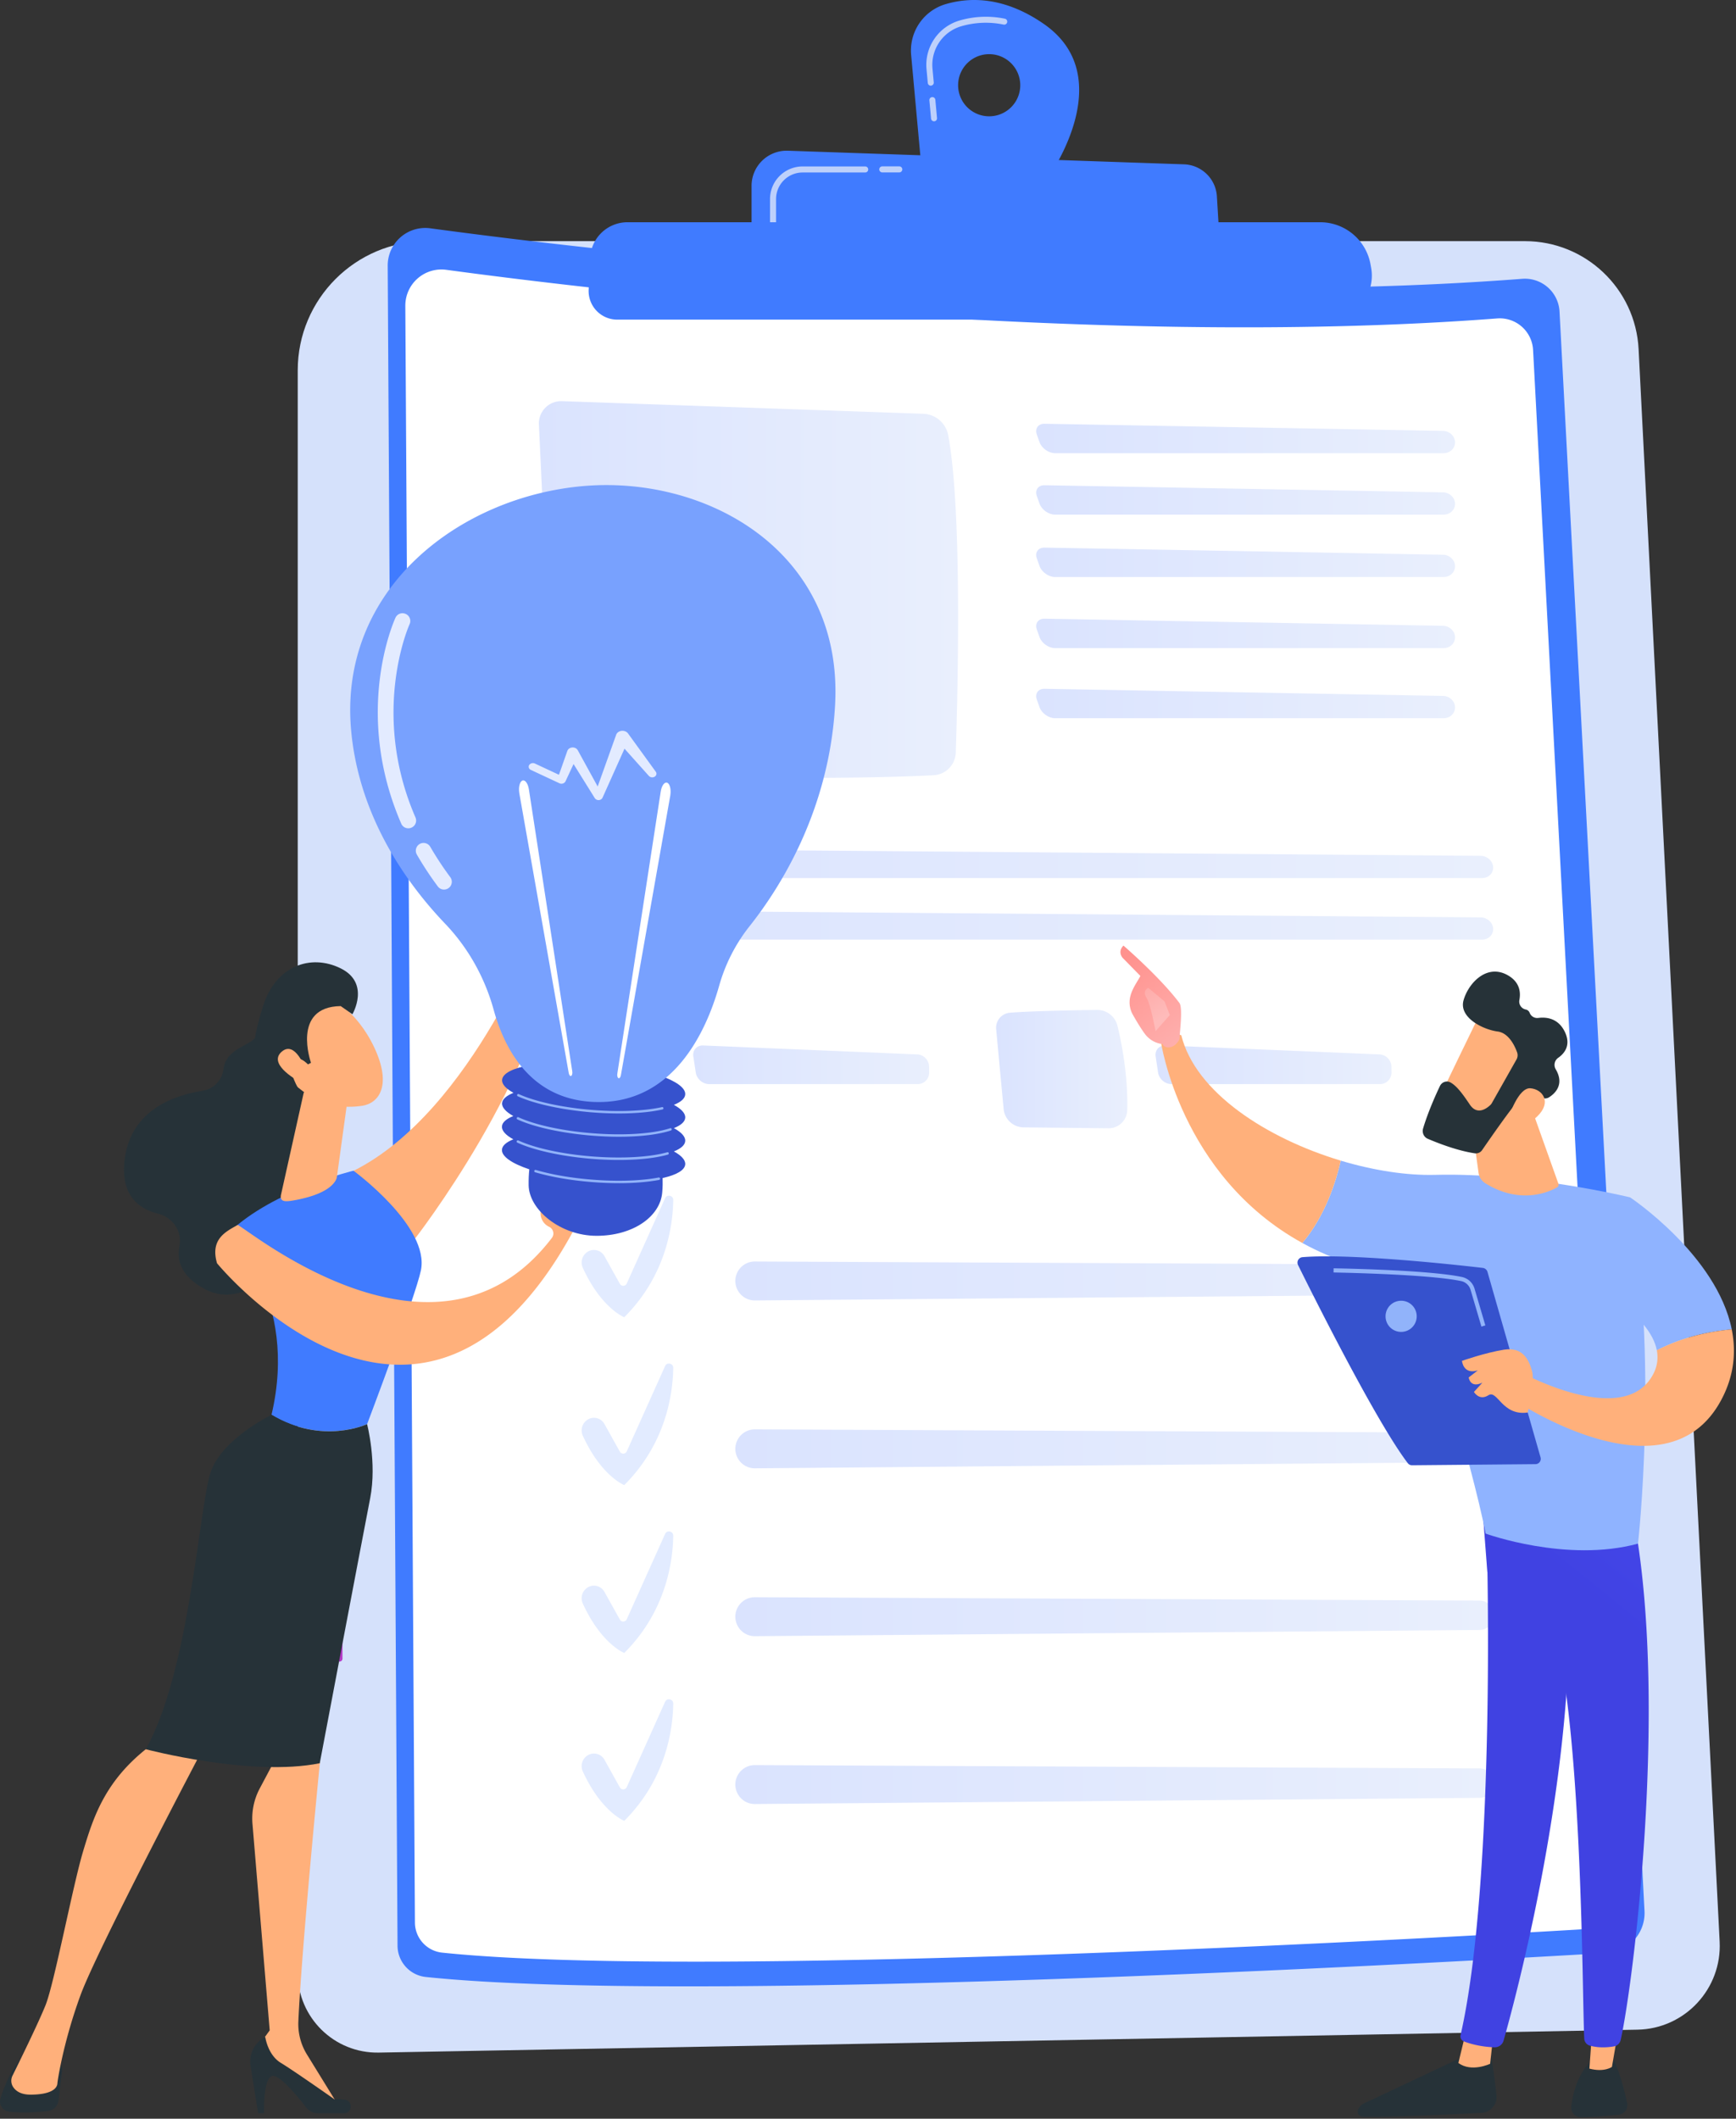 <svg width="168" height="205" fill="none" xmlns="http://www.w3.org/2000/svg"><rect width="100%" height="100%" fill="#333333" stroke="none"/><path d="M28.813 35.83c0-6.9 5.597-12.497 12.496-12.497h106.269c5.86 0 10.696 4.595 10.996 10.448l7.843 154.073c.234 4.58-3.373 8.451-7.96 8.531l-121.801 2.217c-4.31.08-7.843-3.395-7.843-7.704V35.829z" fill="#D5E1FB"/><path d="M32.851 160.77a.294.294 0 01-.292-.293v-3.329a.293.293 0 01.585 0v3.329a.29.29 0 01-.293.293z" fill="url(#paint0_linear_529_4284)"/><path d="M37.52 25.711a3.633 3.633 0 014.119-3.622c14.508 1.969 64.412 8.056 105.669 4.888a3.356 3.356 0 013.614 3.168l8.224 154.754a3.863 3.863 0 01-3.629 4.06c-17.355 1.025-88.82 4.997-114.31 2.327a3.058 3.058 0 01-2.736-3.029L37.52 25.711z" fill="#407BFF"/><path d="M39.225 29.589a3.495 3.495 0 013.965-3.483c13.967 1.895 61.991 7.748 101.697 4.705a3.23 3.23 0 013.475 3.043l7.916 148.931a3.711 3.711 0 01-3.49 3.907c-16.703.987-85.476 4.806-110 2.238a2.939 2.939 0 01-2.634-2.911l-.93-156.43z" fill="#fff"/><path d="M52.153 41.068l1.485 31.928a2.033 2.033 0 001.968 1.939c5.912.168 24.341.614 34.745.073a2.263 2.263 0 002.144-2.195c.197-5.985.629-23.42-.732-30.7a2.546 2.546 0 00-2.429-2.077l-34.95-1.222a2.153 2.153 0 00-2.231 2.254z" fill="url(#paint1_linear_529_4284)"/><path d="M139.714 43.848c.621 0 1.112-.483 1.097-1.068-.015-.585-.541-1.083-1.156-1.09l-38.564-.688c-.622-.014-.959.461-.754 1.046l.264.74c.205.585.885 1.06 1.5 1.06h37.613z" fill="url(#paint2_linear_529_4284)"/><path d="M101.091 46.95c-.622-.014-.959.461-.754 1.047l.264.739c.205.585.885 1.06 1.5 1.06h37.613c.621 0 1.112-.482 1.097-1.068-.015-.592-.541-1.082-1.156-1.09l-38.564-.688z" fill="url(#paint3_linear_529_4284)"/><path d="M101.091 52.986c-.622-.015-.959.46-.754 1.046l.264.739c.205.585.885 1.06 1.5 1.06h37.613c.621 0 1.112-.482 1.097-1.068-.015-.585-.541-1.082-1.156-1.09l-38.564-.687z" fill="url(#paint4_linear_529_4284)"/><path d="M101.091 59.864c-.622-.015-.959.46-.754 1.046l.264.739c.205.585.885 1.06 1.5 1.06h37.613c.621 0 1.112-.482 1.097-1.068-.015-.585-.541-1.082-1.156-1.09l-38.564-.687z" fill="url(#paint5_linear_529_4284)"/><path d="M101.091 66.646c-.622-.015-.959.46-.754 1.046l.264.739c.205.585.885 1.06 1.5 1.06h37.613c.621 0 1.112-.482 1.097-1.067-.015-.593-.541-1.083-1.156-1.09l-38.564-.688z" fill="url(#paint6_linear_529_4284)"/><path d="M143.438 84.958c.622 0 1.097-.483 1.061-1.068-.037-.592-.578-1.075-1.2-1.083l-90.027-.71c-.622-.007-.812.389-.425.871l.878 1.105c.388.483 1.208.885 1.83.885h87.883z" fill="url(#paint7_linear_529_4284)"/><path d="M53.272 88.053c-.622-.007-.812.388-.425.87l.878 1.105c.388.483 1.208.885 1.83.885h87.883c.622 0 1.097-.482 1.061-1.068-.037-.592-.578-1.075-1.2-1.082l-90.027-.71z" fill="url(#paint8_linear_529_4284)"/><path opacity=".6" d="M52.986 97.989c2.159-.169 6.205-.242 8.429-.271.944-.015 1.77.63 1.99 1.544.431 1.778 1.024 4.872.944 8.15a1.796 1.796 0 01-1.808 1.756l-8.208-.088a1.961 1.961 0 01-1.94-1.785l-.724-7.726a1.44 1.44 0 011.317-1.58z" fill="#fff"/><path d="M68.058 101.157c-.622-.03-1.054.453-.959 1.068l.234 1.558c.095.615.673 1.112 1.295 1.112h20.178a1.11 1.11 0 001.113-1.127l-.008-.57a1.21 1.21 0 00-1.141-1.178l-20.712-.863z" fill="url(#paint9_linear_529_4284)"/><path d="M97.726 97.989c2.158-.169 6.204-.242 8.428-.271a2.015 2.015 0 011.99 1.544c.432 1.778 1.024 4.872.944 8.15a1.796 1.796 0 01-1.807 1.756l-8.216-.088a1.961 1.961 0 01-1.94-1.785l-.724-7.726a1.46 1.46 0 011.325-1.58z" fill="url(#paint10_linear_529_4284)"/><path d="M112.798 101.157c-.622-.03-1.054.453-.959 1.068l.234 1.558c.096.615.674 1.112 1.295 1.112h20.179a1.11 1.11 0 001.112-1.127l-.008-.57a1.21 1.21 0 00-1.141-1.178l-20.712-.863z" fill="url(#paint11_linear_529_4284)"/><path d="M64.575 128.644h-.023l-7.58-.073c-1.082-.007-1.975-.754-2.077-1.734l-.666-6.358a1.4 1.4 0 01.33-1.039 1.662 1.662 0 011.155-.57 187.47 187.47 0 002.488-.198c2.005-.168 4.5-.38 5.904-.402 1.017-.008 1.88.6 2.122 1.485.395 1.456.358 4.221.285 7.162-.022.959-.892 1.727-1.939 1.727zm-8.824-9.196c-.3.021-.578.153-.754.365a.811.811 0 00-.19.608l.666 6.357c.073.681.717 1.208 1.507 1.215l7.58.073h.014c.732 0 1.34-.519 1.361-1.156.073-2.897.11-5.611-.263-7.002-.168-.621-.812-1.053-1.551-1.053-1.383.015-3.863.227-5.86.395-.966.08-1.866.154-2.51.198z" fill="#fff"/><path d="M71.225 124.422c.22.834.973 1.412 1.836 1.405l70.12-.6a1.429 1.429 0 001.412-1.456 1.42 1.42 0 00-1.42-1.39l-70.119-.322a1.883 1.883 0 00-1.83 2.363z" fill="url(#paint12_linear_529_4284)"/><path d="M56.893 121.101a1.16 1.16 0 011.602.439l1.492 2.677a.373.373 0 00.666-.029l3.71-8.253c.183-.409.797-.27.79.176-.037 2.524-.71 7.323-4.741 11.34 0 0-2.224-.863-4.017-4.792a1.226 1.226 0 01.498-1.558z" fill="#E2EBFF"/><path d="M64.575 144.886h-.023l-7.58-.073c-1.082-.007-1.975-.754-2.077-1.734l-.666-6.358a1.4 1.4 0 01.33-1.039 1.662 1.662 0 011.155-.57c.637-.044 1.537-.117 2.488-.198 2.005-.168 4.5-.38 5.904-.402h.03c.995 0 1.85.607 2.092 1.485.395 1.463.358 4.221.285 7.163-.022.958-.892 1.726-1.939 1.726zm-8.824-9.196a1.08 1.08 0 00-.754.365.811.811 0 00-.19.608l.666 6.358c.073.68.717 1.207 1.507 1.214l7.58.073h.014c.732 0 1.34-.519 1.361-1.156.073-2.897.11-5.611-.263-7.001-.168-.622-.82-1.069-1.551-1.054-1.383.015-3.863.227-5.86.395-.966.081-1.866.154-2.51.198z" fill="#fff"/><path d="M71.225 140.664c.22.834.973 1.412 1.836 1.405l70.12-.6a1.429 1.429 0 001.412-1.456 1.42 1.42 0 00-1.42-1.39l-70.119-.322a1.883 1.883 0 00-1.83 2.363z" fill="url(#paint13_linear_529_4284)"/><path d="M56.893 137.343a1.16 1.16 0 011.602.439l1.492 2.677a.373.373 0 00.666-.029l3.71-8.253c.183-.409.797-.27.79.176-.037 2.524-.71 7.324-4.741 11.34 0 0-2.224-.863-4.017-4.792a1.227 1.227 0 01.498-1.558z" fill="#E2EBFF"/><path d="M64.575 161.128h-.023l-7.58-.073c-1.082-.007-1.975-.753-2.077-1.734l-.666-6.358c-.036-.373.08-.739.33-1.038.278-.33.702-.542 1.155-.571.637-.044 1.537-.117 2.488-.198 2.005-.168 4.5-.38 5.904-.402h.03c.995 0 1.85.607 2.092 1.485.395 1.463.358 4.222.285 7.163-.022.958-.892 1.726-1.939 1.726zm-8.824-9.196c-.3.022-.578.153-.754.366a.808.808 0 00-.19.607l.666 6.358c.073.68.717 1.207 1.507 1.214l7.58.073h.014c.732 0 1.34-.519 1.361-1.156.073-2.897.11-5.611-.263-7.001-.168-.622-.82-1.068-1.551-1.054-1.383.015-3.863.227-5.86.395-.966.081-1.866.154-2.51.198z" fill="#fff"/><path d="M71.225 156.906c.22.834.973 1.412 1.836 1.405l70.12-.6a1.428 1.428 0 001.412-1.456 1.42 1.42 0 00-1.42-1.39l-70.119-.322a1.883 1.883 0 00-1.83 2.363z" fill="url(#paint14_linear_529_4284)"/><path d="M56.893 153.585a1.16 1.16 0 011.602.439l1.492 2.678c.147.27.542.248.666-.03l3.71-8.252c.183-.41.797-.271.79.175-.037 2.524-.71 7.324-4.741 11.34 0 0-2.224-.863-4.017-4.792a1.224 1.224 0 01.498-1.558z" fill="#E2EBFF"/><path d="M64.575 177.371h-.023l-7.58-.074c-1.082-.007-1.975-.753-2.077-1.734l-.666-6.357a1.4 1.4 0 01.33-1.039c.278-.33.702-.542 1.155-.571.637-.044 1.537-.117 2.488-.198 2.005-.168 4.5-.38 5.904-.402h.03c.995 0 1.85.607 2.092 1.485.395 1.456.358 4.222.285 7.163-.022.958-.892 1.727-1.939 1.727zm-8.824-9.197a1.08 1.08 0 00-.754.366.81.81 0 00-.19.607l.666 6.358c.073.68.717 1.207 1.507 1.214l7.58.074h.014c.732 0 1.34-.52 1.361-1.156.073-2.898.11-5.612-.263-7.002-.168-.622-.82-1.068-1.551-1.054-1.383.015-3.863.227-5.86.395-.966.081-1.866.154-2.51.198z" fill="#fff"/><path d="M71.225 173.148c.22.834.973 1.412 1.836 1.405l70.12-.6a1.427 1.427 0 001.412-1.456 1.42 1.42 0 00-1.42-1.39l-70.119-.322a1.883 1.883 0 00-1.83 2.363z" fill="url(#paint15_linear_529_4284)"/><path d="M56.893 169.827a1.16 1.16 0 011.602.439l1.492 2.678a.373.373 0 00.666-.029l3.71-8.253c.183-.41.797-.271.79.175-.037 2.525-.71 7.324-4.741 11.341 0 0-2.224-.864-4.017-4.793a1.224 1.224 0 01.498-1.558z" fill="#E2EBFF"/><path d="M101.031 2.328C97.19-.342 93.854-.29 91.505.404a4.68 4.68 0 00-3.329 4.924l1.01 11.062 12.057 1.068c.007.008 7.316-9.891-.212-15.13zm-5.304 8.926a3.007 3.007 0 110-6.014 3.007 3.007 0 010 6.014z" fill="#407BFF"/><path d="M90.394 11.737a.293.293 0 01-.293-.263L89.94 9.71a.288.288 0 01.263-.314c.161-.015.3.102.315.263l.16 1.763a.288.288 0 01-.263.315h-.022zm-.315-3.446a.293.293 0 01-.293-.263l-.124-1.34a4.473 4.473 0 013.175-4.696 9.064 9.064 0 014.404-.183c.162.03.257.183.227.344a.293.293 0 01-.344.226 8.468 8.468 0 00-4.126.169A3.895 3.895 0 0090.24 6.63l.124 1.34a.288.288 0 01-.263.314c-.007.007-.015.007-.022.007z" fill="#BDD0FB"/><path d="M72.732 23.538v-5.56a3.4 3.4 0 013.512-3.395l38.338 1.317a3.302 3.302 0 013.182 3.102l.322 5.34-45.354-.804z" fill="#407BFF"/><path d="M87.029 16.683h-1.647a.294.294 0 01-.292-.293c0-.16.132-.292.292-.292h1.647c.16 0 .292.131.292.292a.294.294 0 01-.292.293zM74.81 21.797a.294.294 0 01-.292-.293v-2.246a3.154 3.154 0 013.153-3.153h6.058c.16 0 .292.131.292.292a.294.294 0 01-.292.293H77.67a2.571 2.571 0 00-2.568 2.568v2.246a.294.294 0 01-.293.293z" fill="#BDD0FB"/><path d="M57.112 24.943a3.616 3.616 0 013.607-3.44h67.039a4.953 4.953 0 014.88 4.113l.059.329a4.253 4.253 0 01-4.192 4.982H59.732a2.771 2.771 0 01-2.766-2.897l.146-3.087z" fill="#407BFF"/><path d="M27.718 97.61s-2.392 1.163-2.831 2.494c-.351 1.068-2.993 1.207-3.256 3.315-.132 1.09-.936 1.96-2.027 2.121-2.7.417-6.855 1.815-7.52 6.497-.505 3.578 1.316 4.931 3.226 5.4 1.405.343 2.341 1.712 2.056 3.131-.271 1.361.131 2.934 2.494 4.177 5.283 2.788 10.558-6.606 10.558-6.606l1.083-16.396-3.783-4.134z" fill="#263238"/><path d="M52.586 88.962s-6.797 18.532-18.379 24.327c0 0 3.856 6.292 5.868 6.672 0 0 12.371-15.84 13.637-28.811l-1.127-2.188z" fill="#FFB07B"/><path d="M6.003 200.432l-.344 2.809a1.165 1.165 0 01-1.017 1.017c-.9.103-2.348.205-3.76.059a.992.992 0 01-.835-1.288c.344-1.083.974-2.714 1.888-3.673h3.117a.956.956 0 01.95 1.076z" fill="#263238"/><path d="M30.424 167.509l.527 3.095s-1.763 17.851-2.078 24.992a5.616 5.616 0 00.827 3.183l3.066 4.975-7.785-4.595-.154-.951 1.273-1.756-1.668-19.995a6.2 6.2 0 01.695-3.395l1.61-3.029 3.687-2.524z" fill="#FFB07B"/><path d="M33.279 204.471H30.79a1.47 1.47 0 01-1.185-.585c-.775-1.009-2.378-2.97-3.146-3.021-1.031-.066-.9 3.606-.9 3.606h-.578l-.731-4.565a2.706 2.706 0 011.419-2.824s.234 1.749 1.514 2.517c1.28.775 5.21 3.541 5.21 3.541s.483-.066 1.01.029c.782.139.672 1.302-.125 1.302z" fill="#263238"/><path d="M19.757 168.979S9.433 188.565 7.795 193.035c-1.64 4.471-2.217 8.202-2.24 8.553-.036.549-.724 1.083-2.611 1.083-.973 0-1.456-.395-1.69-.768a1.108 1.108 0 01-.044-1.068c.6-1.208 2.495-5.071 3.197-6.819.841-2.093 2.641-11.567 3.629-14.867.988-3.292 2.107-6.87 6.409-10.162 0-.008 2.956-2.897 5.312-.008z" fill="#FFB07B"/><path d="M26.276 136.89c2.663-11.281-4.083-17.668-4.083-17.668 4.258-4.083 12.014-5.949 12.014-5.949s7.404 5.414 6.526 9.643c-.512 2.481-5.202 14.867-5.202 14.867s-4.339 2.063-9.255-.893z" fill="#407BFF"/><path d="M20.372 142.48c1.083-3.263 5.904-5.589 5.904-5.589 4.917 2.955 9.248.9 9.248.9s.973 3.716.3 7.169c-.673 3.454-4.88 25.644-4.88 25.644-6.636 1.346-16.835-1.353-16.835-1.353 4.23-7.5 5.18-23.508 6.263-26.771z" fill="#263238"/><path d="M29.37 105.825l-2.165 9.724c-.205.856.57.717 1.441.556 1.42-.271 3.249-.82 3.856-1.925.059-.109.095-.241.11-.365l.929-6.746a1.209 1.209 0 00-.71-1.273l-1.792-.798a1.218 1.218 0 00-1.668.827z" fill="#FFB07B"/><path d="M31.91 96.564s2.56 1.082 4.309 4.784c1.741 3.703.439 5.415-1.193 5.649-1.638.234-4.082.197-6.665-2.195-2.597-2.385.212-9.519 3.549-8.238z" fill="#FFB07B"/><path d="M30.096 102.833s-1.932-5.421 2.875-5.487l1.134.79s1.763-3.007-1.134-4.44c-2.897-1.435-6.284-.25-7.514 3.65-1.229 3.9-1.441 6.512.608 8.377 2.048 1.866 2.897-.249 2.897-.249s-1.12-1.748-.659-2.677c.454-.937 1.5.19 1.5.19l.293-.154z" fill="#263238"/><path d="M29.554 103.433s-.98-2.794-2.283-1.682c-1.302 1.112 1.061 2.582 1.99 3.058l.293-1.376z" fill="#FFB07B"/><path d="M53.244 92.335c.103.329-1.097.834-1.807-.52-.022-.644-.417-3.416-.029-3.943 2.056-2.802 4.229-2.985 4.229-2.985.402.731.9 1.346 1.127 2.231.175.673.065 1.383-.271 1.998a22.577 22.577 0 01-1.244 2.026c-.827 1.178-2.005 1.193-2.005 1.193z" fill="url(#paint16_linear_529_4284)"/><path d="M21.002 122.229s19.805 24.18 34.598-3.351c0 0 .286-.703.11-1.72-.088-.512.249-2.333.439-3.263a.51.51 0 00-.454-.607.726.726 0 00-.621.263l-2.7 3.439a1.44 1.44 0 00.768 1.712c.41.198.541.717.263 1.076-11.252 14.749-30.07-1.434-30.42-1.244-1.23.673-2.642 1.419-1.983 3.695z" fill="#FFB07B"/><path d="M48.591 106.733c.03-.388.425-.725 1.098-.995-.732-.403-1.134-.834-1.098-1.259.103-1.28 4.156-1.997 9.05-1.602 4.895.395 8.78 1.749 8.67 3.029-.03.388-.424.724-1.097.995.731.402 1.134.834 1.097 1.258-.03.388-.424.725-1.097.995.731.403 1.134.835 1.097 1.259-.03.388-.424.724-1.097.995.731.402 1.134.834 1.097 1.258-.044.564-.863 1.025-2.187 1.317.014.417.007.878-.037 1.383-.19 2.356-2.839 4.207-6.35 4.207-3.505 0-6.541-2.517-6.578-4.887-.007-.578.015-1.091.066-1.544-1.675-.563-2.7-1.244-2.648-1.91.029-.387.424-.724 1.097-.995-.732-.402-1.134-.834-1.097-1.258.029-.388.424-.724 1.097-.995-.717-.403-1.12-.834-1.083-1.251z" fill="#3652CD"/><path d="M59.901 114.48c1.456 0 2.78-.109 3.885-.314.066-.015.102-.073.095-.139-.014-.066-.073-.103-.139-.095-1.72.329-4.017.402-6.467.204-2.005-.16-3.878-.482-5.422-.936-.066-.015-.124.015-.146.08-.015.066.014.125.08.147 1.559.453 3.446.783 5.473.944.9.073 1.792.109 2.641.109zm-.029-2.245c1.888 0 3.578-.176 4.763-.519.066-.015.095-.081.08-.147-.014-.066-.08-.095-.146-.08-1.697.483-4.426.629-7.302.402-2.846-.227-5.502-.805-7.104-1.544a.113.113 0 00-.153.059c-.03.058 0 .132.058.154 1.624.746 4.31 1.331 7.185 1.565.892.073 1.778.11 2.619.11zm.03-2.247c2.04 0 3.819-.212 5.026-.607.059-.022.095-.088.073-.147-.022-.058-.088-.095-.146-.073-1.668.549-4.507.732-7.58.483-2.846-.227-5.502-.805-7.104-1.544a.113.113 0 00-.154.059.113.113 0 00.059.154c1.624.746 4.31 1.331 7.184 1.565.9.073 1.793.11 2.642.11zm-.016-2.253c1.616 0 3.087-.132 4.228-.388a.115.115 0 00.088-.139.116.116 0 00-.139-.088c-1.72.381-4.192.483-6.79.271-2.823-.227-5.465-.797-7.067-1.529a.113.113 0 00-.154.059.112.112 0 00.059.153c1.624.739 4.295 1.317 7.148 1.551.893.073 1.778.11 2.627.11z" fill="#91B3FA"/><path d="M69.596 95.378a16.473 16.473 0 012.963-5.788c2.912-3.672 7.668-11.135 8.253-21.327.849-14.822-12.291-22.241-24.29-21.239-11.998 1.01-23.829 9.936-22.534 23.727.797 8.487 5.546 14.918 9.08 18.613 2.246 2.348 3.848 5.223 4.711 8.355 1.061 3.834 3.585 8.604 9.592 8.896 7.762.381 10.989-6.855 12.225-11.237z" fill="#78A1FE"/><path d="M55.382 103.667l-4.2-27.297c-.088-.563-.366-.944-.622-.849-.256.096-.395.63-.307 1.2 0 .015.007.037.007.051l4.778 27.049c.036.205.139.329.234.285.095-.051.139-.241.11-.439zm4.36.212l4.2-27.297c.088-.563.366-.944.622-.849.256.095.395.63.307 1.2 0 .015-.007.037-.007.051l-4.778 27.049c-.036.205-.139.329-.234.285-.095-.044-.146-.241-.11-.439z" fill="#fff"/><path opacity=".79" d="M51.21 74.021a.449.449 0 01.549-.146l2.334 1.09.812-2.312a.497.497 0 01.285-.285c.271-.11.593-.015.717.22l.008.007 1.924 3.504 1.785-4.99v-.007a.579.579 0 01.27-.307c.3-.161.696-.088.886.175l2.685 3.703c.11.153.073.35-.095.468a.453.453 0 01-.57-.059l-2.364-2.641-2.129 4.748a.387.387 0 01-.19.183.441.441 0 01-.556-.146l-2.056-3.3-.776 1.668-.007.015c-.007.015-.015.022-.022.037a.448.448 0 01-.549.146l-2.773-1.295c-.197-.088-.27-.3-.168-.476zM42.973 86.07a.75.75 0 00.6-1.2 31.142 31.142 0 01-1.932-2.933.753.753 0 00-1.024-.278.753.753 0 00-.278 1.024c.6 1.04 1.28 2.078 2.026 3.08a.736.736 0 00.608.308zm-3.453-5.925a.716.716 0 00.3-.066.748.748 0 00.387-.987c-4.397-10.126-.614-18.613-.57-18.693a.744.744 0 00-.374-.995.744.744 0 00-.995.373c-.168.373-4.097 9.182.564 19.922a.743.743 0 00.687.446z" fill="#fff"/><path d="M144.191 198.324s.417 2.232.629 4.441a1.53 1.53 0 01-1.441 1.668c-2.948.154-9.248.447-11.508.373a.498.498 0 01-.447-.673c.103-.263.308-.483.564-.607l10.367-4.887 1.836-.315z" fill="#263238"/><path d="M144.498 197.007l-.292 2.678s-1.815.863-3.073-.081l.724-2.985 2.641.388z" fill="#FFB07B"/><path d="M143.782 146.729c.147.695 1.068 34.848-2.436 50.183a.52.52 0 00.307.6c.564.227 1.661.541 2.978.578a.888.888 0 00.878-.651c1.009-3.563 5.838-21.401 6.328-38.404.549-19-.007-.643-.007-.643l-.541-11.736-7.507.073z" fill="url(#paint17_linear_529_4284)"/><path d="M156.182 199.37s.637 1.12 1.281 4.119a.925.925 0 01-.805 1.12c-.973.102-2.473.241-3.673.248a.928.928 0 01-.929-1.024c.124-1.097.52-2.897 1.785-4.309l2.341-.154z" fill="#263238"/><path d="M156.695 195.932l-.702 4.053s-.725.548-2.181.168l.315-4.353 2.568.132z" fill="#FFB07B"/><path d="M158.238 147.637c3.161 17.991-.22 44.541-1.398 49.743a.813.813 0 01-.651.622c-.548.095-1.448.176-2.334-.073a.744.744 0 01-.541-.68c-.205-4.193-.154-29.961-3.036-40.108a2.33 2.33 0 00-.907-1.266l-5.436-3.79-.476-6.204 14.779 1.756z" fill="url(#paint18_linear_529_4284)"/><path d="M138.886 113.675c8.948-.234 18.847 2.173 18.847 2.173 2.816 15.54.783 33.509.783 33.509-6.907 1.88-14.75-.973-14.75-.973-1.215-6.497-6.76-24.751-6.76-24.751-4.375-.498-7.99-1.727-10.975-3.366 2.239-2.641 3.271-5.992 3.717-7.967 3.175.951 6.38 1.448 9.138 1.375z" fill="#8FB3FF"/><path d="M112.336 100.747c.871-1.068 1.983-.578 1.983-.578 1.368 5.553 8.318 9.994 15.43 12.13-.447 1.976-1.478 5.327-3.717 7.968-11.83-6.504-13.696-19.52-13.696-19.52z" fill="#FFB07B"/><path d="M112.549 101.017c-.088.293.98.732 1.595-.476.014-.57.343-3.028-.008-3.497-1.851-2.473-5.414-5.553-5.414-5.553-.592.593-.095 1.17-.095 1.17l1.734 1.771c-.351.651-.783 1.2-.98 1.99a2.417 2.417 0 00.256 1.77c.307.542.724 1.245 1.119 1.793.746 1.032 1.793 1.032 1.793 1.032z" fill="url(#paint19_linear_529_4284)"/><path d="M111.13 95.588l1.573 1.31.505 1.316-1.376 1.559s-.49-2.612-.849-3.175c-.358-.564-.182-.842.147-1.01z" fill="url(#paint20_linear_529_4284)"/><path d="M154.383 124.539l3.351-8.699s8.413 5.597 9.855 12.789c-1.581.131-4.449.57-7.251 2.019-.651-3.395-5.955-6.109-5.955-6.109z" fill="#8FB3FF"/><path d="M147.154 132.763s9.438 5.216 12.555.658c.651-.944.797-1.88.629-2.773 2.802-1.448 5.67-1.887 7.25-2.019.432 2.166.242 4.477-1.017 6.826-5.45 10.199-20.632-.366-20.632-.366l1.215-2.326zm.733-26.442l2.926 8.209a.294.294 0 01-.131.359c-.776.439-3.556 1.704-6.944-.403a1.402 1.402 0 01-.651-.995l-.987-7.118 5.787-.052z" fill="#FFB07B"/><path d="M149.085 141.008l-5.136-17.947a.538.538 0 00-.447-.381 217.99 217.99 0 00-6.745-.68c-3.754-.315-8.114-.578-10.711-.359a.526.526 0 00-.432.754c1.478 2.992 7.572 15.181 10.623 19.176a.511.511 0 00.425.205l11.925-.11a.514.514 0 00.498-.658z" fill="#3652CD"/><path d="M147.84 136.67s.717-2.942.425-3.988c-.286-1.046-.849-2.385-2.715-2.092-1.865.3-4.068 1.083-4.068 1.083s.11 1.36 1.53.921l-.878.681s.124 1.09 1.324.505l-.82.9s.513.892 1.398.321c.885-.57 1.309 2.02 3.804 1.669z" fill="#FFB07B"/><path d="M137.1 127.363c0 .834-.673 1.507-1.507 1.507a1.505 1.505 0 01-1.507-1.507c0-.834.673-1.507 1.507-1.507a1.5 1.5 0 011.507 1.507zm6.263.995l-1.046-3.549a1.22 1.22 0 00-.914-.856c-3.278-.687-12.255-.826-12.35-.834l.007-.402c.373.007 9.109.146 12.423.841a1.623 1.623 0 011.215 1.134l1.046 3.549-.381.117z" fill="#91B3FA"/><path d="M143.307 97.967c-.102.102-4.309 8.86-4.309 8.86l4.763 2.444 5.151-7.675c.007 0-3.893-5.334-5.605-3.629z" fill="#FFB07B"/><path d="M146.812 101.808a.832.832 0 01-.058.709l-2.378 4.207a.802.802 0 01-.132.176c-.285.278-1.251 1.09-1.997-.015-.637-.944-1.237-1.8-1.88-2.151-.374-.205-.835-.044-1.025.359-.395.826-1.148 2.502-1.624 4.097-.117.402.073.827.439.988.966.417 2.875 1.163 4.565 1.412a.728.728 0 00.717-.322c.732-1.061 2.781-4.017 3.483-4.756.651-.688 1.851-.432 2.392-.263a.717.717 0 00.608-.088c.548-.351 1.507-1.222.629-2.707a.836.836 0 01.234-1.098c.614-.424 1.28-1.229.644-2.531-.644-1.317-1.785-1.434-2.568-1.332a.78.78 0 01-.827-.49.518.518 0 00-.395-.329.782.782 0 01-.6-.922c.139-.746.037-1.712-1.09-2.37-2.056-1.2-3.856.753-4.317 2.407-.461 1.653 1.844 2.817 3.285 3.014 1.076.132 1.661 1.361 1.895 2.005z" fill="#263238"/><path d="M146.029 108.034s.915-2.839 2.085-2.736c1.171.102 2.093 1.339.644 2.729-1.807 1.734-2.729.007-2.729.007z" fill="#FFB07B"/><defs><linearGradient id="paint0_linear_529_4284" x1="14.71" y1="147.29" x2="125.481" y2="217.663" gradientUnits="userSpaceOnUse"><stop stop-color="#A737D5"/><stop offset="1" stop-color="#EF497A"/></linearGradient><linearGradient id="paint1_linear_529_4284" x1="52.154" y1="57.038" x2="92.725" y2="57.038" gradientUnits="userSpaceOnUse"><stop stop-color="#DAE3FE"/><stop offset="1" stop-color="#E9EFFD"/></linearGradient><linearGradient id="paint2_linear_529_4284" x1="100.279" y1="42.422" x2="140.813" y2="42.422" gradientUnits="userSpaceOnUse"><stop stop-color="#DAE3FE"/><stop offset="1" stop-color="#E9EFFD"/></linearGradient><linearGradient id="paint3_linear_529_4284" x1="100.279" y1="48.375" x2="140.813" y2="48.375" gradientUnits="userSpaceOnUse"><stop stop-color="#DAE3FE"/><stop offset="1" stop-color="#E9EFFD"/></linearGradient><linearGradient id="paint4_linear_529_4284" x1="100.279" y1="54.413" x2="140.813" y2="54.413" gradientUnits="userSpaceOnUse"><stop stop-color="#DAE3FE"/><stop offset="1" stop-color="#E9EFFD"/></linearGradient><linearGradient id="paint5_linear_529_4284" x1="100.279" y1="61.287" x2="140.813" y2="61.287" gradientUnits="userSpaceOnUse"><stop stop-color="#DAE3FE"/><stop offset="1" stop-color="#E9EFFD"/></linearGradient><linearGradient id="paint6_linear_529_4284" x1="100.279" y1="68.068" x2="140.813" y2="68.068" gradientUnits="userSpaceOnUse"><stop stop-color="#DAE3FE"/><stop offset="1" stop-color="#E9EFFD"/></linearGradient><linearGradient id="paint7_linear_529_4284" x1="52.648" y1="83.531" x2="144.499" y2="83.531" gradientUnits="userSpaceOnUse"><stop stop-color="#DAE3FE"/><stop offset="1" stop-color="#E9EFFD"/></linearGradient><linearGradient id="paint8_linear_529_4284" x1="52.648" y1="89.483" x2="144.499" y2="89.483" gradientUnits="userSpaceOnUse"><stop stop-color="#DAE3FE"/><stop offset="1" stop-color="#E9EFFD"/></linearGradient><linearGradient id="paint9_linear_529_4284" x1="67.083" y1="103.029" x2="89.918" y2="103.029" gradientUnits="userSpaceOnUse"><stop stop-color="#DAE3FE"/><stop offset="1" stop-color="#E9EFFD"/></linearGradient><linearGradient id="paint10_linear_529_4284" x1="96.401" y1="103.441" x2="109.098" y2="103.441" gradientUnits="userSpaceOnUse"><stop stop-color="#DAE3FE"/><stop offset="1" stop-color="#E9EFFD"/></linearGradient><linearGradient id="paint11_linear_529_4284" x1="111.825" y1="103.029" x2="134.66" y2="103.029" gradientUnits="userSpaceOnUse"><stop stop-color="#DAE3FE"/><stop offset="1" stop-color="#E9EFFD"/></linearGradient><linearGradient id="paint12_linear_529_4284" x1="71.164" y1="123.942" x2="144.59" y2="123.942" gradientUnits="userSpaceOnUse"><stop stop-color="#DAE3FE"/><stop offset="1" stop-color="#E9EFFD"/></linearGradient><linearGradient id="paint13_linear_529_4284" x1="71.164" y1="140.184" x2="144.59" y2="140.184" gradientUnits="userSpaceOnUse"><stop stop-color="#DAE3FE"/><stop offset="1" stop-color="#E9EFFD"/></linearGradient><linearGradient id="paint14_linear_529_4284" x1="71.164" y1="156.426" x2="144.59" y2="156.426" gradientUnits="userSpaceOnUse"><stop stop-color="#DAE3FE"/><stop offset="1" stop-color="#E9EFFD"/></linearGradient><linearGradient id="paint15_linear_529_4284" x1="71.164" y1="172.668" x2="144.59" y2="172.668" gradientUnits="userSpaceOnUse"><stop stop-color="#DAE3FE"/><stop offset="1" stop-color="#E9EFFD"/></linearGradient><linearGradient id="paint16_linear_529_4284" x1="50.068" y1="97.328" x2="41.023" y2="117.906" gradientUnits="userSpaceOnUse"><stop stop-color="#FEBBBA"/><stop offset="1" stop-color="#FF928E"/></linearGradient><linearGradient id="paint17_linear_529_4284" x1="181.043" y1="127.117" x2="156.883" y2="157.006" gradientUnits="userSpaceOnUse"><stop stop-color="#4F52FF"/><stop offset="1" stop-color="#4042E2"/></linearGradient><linearGradient id="paint18_linear_529_4284" x1="184.159" y1="129.637" x2="159.999" y2="159.526" gradientUnits="userSpaceOnUse"><stop stop-color="#4F52FF"/><stop offset="1" stop-color="#4042E2"/></linearGradient><linearGradient id="paint19_linear_529_4284" x1="116.842" y1="103.774" x2="108.124" y2="93.313" gradientUnits="userSpaceOnUse"><stop stop-color="#FEBBBA"/><stop offset="1" stop-color="#FF928E"/></linearGradient><linearGradient id="paint20_linear_529_4284" x1="112.396" y1="98.531" x2="107.479" y2="91.127" gradientUnits="userSpaceOnUse"><stop stop-color="#FEBBBA"/><stop offset="1" stop-color="#FF928E"/></linearGradient></defs></svg>